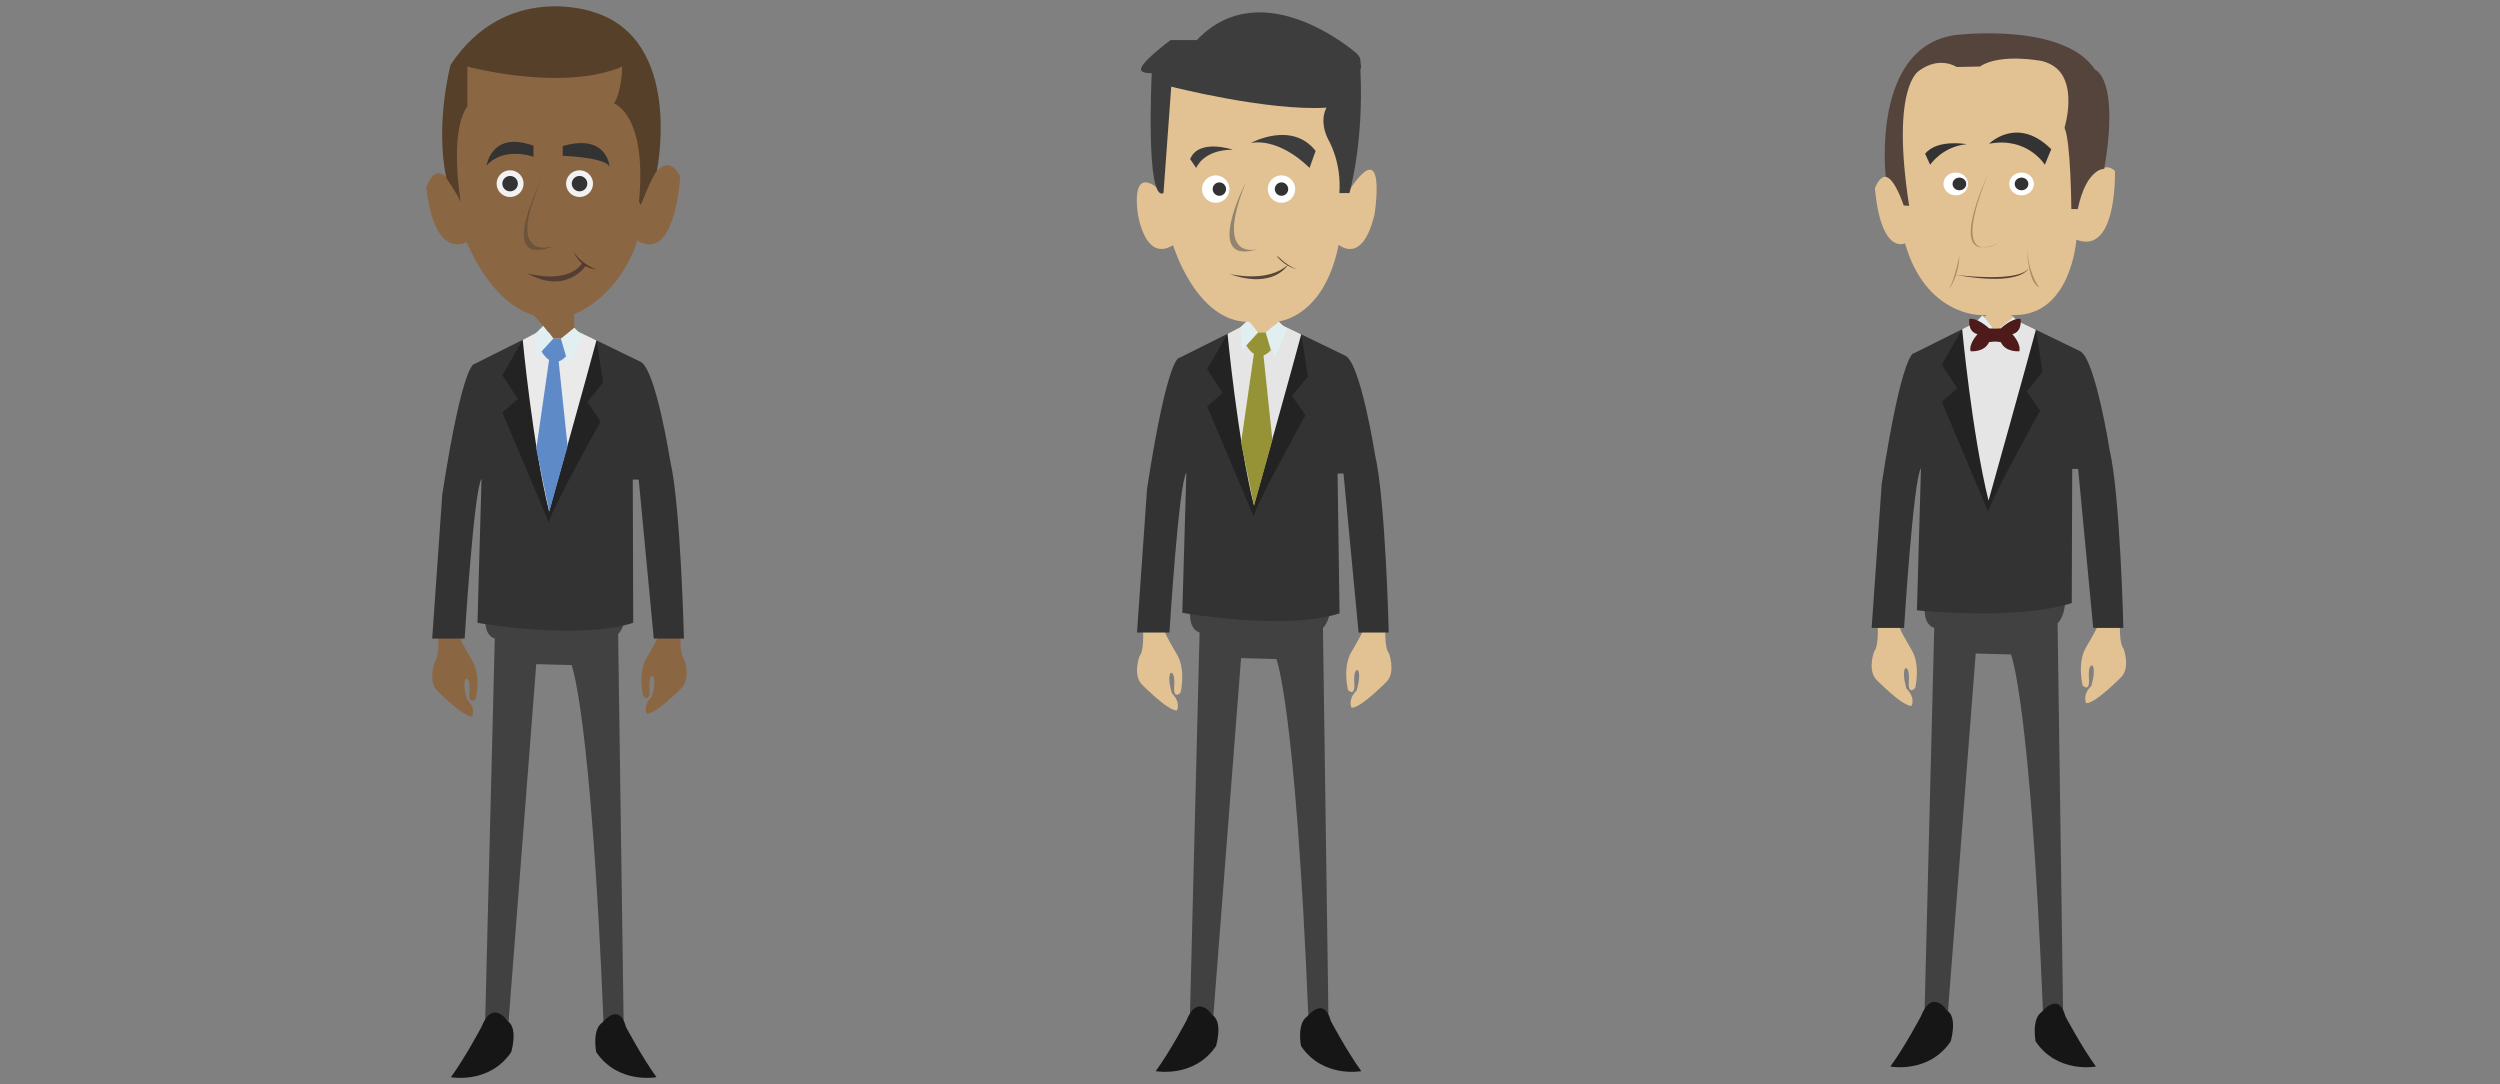 <?xml version="1.0" encoding="utf-8"?>
<!-- Generator: Adobe Illustrator 16.0.0, SVG Export Plug-In . SVG Version: 6.00 Build 0)  -->
<!DOCTYPE svg PUBLIC "-//W3C//DTD SVG 1.1//EN" "http://www.w3.org/Graphics/SVG/1.1/DTD/svg11.dtd">
<svg version="1.1" id="Layer_1" xmlns="http://www.w3.org/2000/svg" xmlns:xlink="http://www.w3.org/1999/xlink" x="0px" y="0px"
	 width="684px" height="296.641px" viewBox="0 0 684 296.641" enable-background="new 0 0 684 296.641" xml:space="preserve">
<rect x="0" y="0" width="684" height="296.641" fill="#808080" stroke="none"/>
<rect y="0" display="none" fill="#A7C5C5" width="684" height="296.641"/>
<g>
	<path fill="#414141" d="M134.312,161.142c0,0-4.187,11.822,1.063,13.572l-2.645,105c0,0,3.645-4.25,6.395,0l7.596-98l9.654,0.25
		c0,0,5.25,12.5,8.75,97.75c0,0,3.5-3.25,5.5,0l-1.5-106.25c0,0,3.5-2.896,1.5-12.322
		C170.625,161.142,142.749,156.318,134.312,161.142z"/>
	<path fill="#8B6643" d="M179.856,174.722c0,0,2.291-6.844,6.36-1.16c0,0-0.321,5.301,0.959,6.82c0,0,1.813,4.722-0.395,7.534
		c0,0-7.224,7.458-9.813,7.384c0,0-1.222-2.132,1.366-4.721c0,0,1.293-4.032,0.38-5.555c0,0-1.367-0.762-0.987,4.032
		c0,0,0.228,3.196-1.753,1.369c0,0-1.591-6.238,0.994-10.502C176.967,179.927,179.358,175.848,179.856,174.722z"/>
	<path fill="#8B6643" d="M129.158,180.677c2.585,4.264,0.994,10.503,0.994,10.503c-1.98,1.826-1.753-1.37-1.753-1.37
		c0.38-4.794-0.987-4.032-0.987-4.032c-0.913,1.521,0.38,5.555,0.38,5.555c2.588,2.589,1.366,4.721,1.366,4.721
		c-2.59,0.074-9.813-7.384-9.813-7.384c-2.207-2.813-0.395-7.534-0.395-7.534c1.28-1.521,0.959-6.82,0.959-6.82
		c4.069-5.684,6.36,1.16,6.36,1.16C126.767,176.598,129.158,180.677,129.158,180.677z"/>
	<path fill="#161616" d="M131.729,280.965c0,0-4.355,8.25-8.355,13.75c0,0,10.5,2,16.5-6.875c0,0,1.974-6.595-0.999-8.481
		C138.876,279.357,134.812,273.152,131.729,280.965z"/>
	<path fill="#161616" d="M171.262,280.965c0,0,4.355,8.25,8.355,13.75c0,0-10.5,2-16.5-6.875c0,0-1.223-6.236,1.75-8.125
		C164.867,279.715,169.407,273.965,171.262,280.965z"/>
	<path fill="#333333" d="M146.542,91.215l-16.667,8.333c0,0-3.125-1.458-8.875,35.792l-2.75,39.375h8.875c0,0,2.5-40.5,4.625-43.75
		l-1.113,39.438c0,0,27.613,4.875,42.613,0l-0.125-39.188h1.625l4.125,43.5h8.25c0,0-0.875-36.375-3.75-48.625
		c0,0-3.875-24.603-8-27.051l-17.218-8.354L146.542,91.215z"/>
	<path fill="#232323" d="M163.189,93.127l1.811,11.54L160.687,110l3.646,5.283c0,0-13.667,24.55-14.167,27.717l-12.73-30.167
		l4.25-3.667l-4.25-6.5l5.58-9.688L163.189,93.127z"/>
	<path fill="#EAEAEA" d="M143.017,92.978c0,0,2.691,28.653,7.214,46.903c0,0,10.896-38.908,12.959-46.754l-5.033-2.441
		l-11.455,0.371L143.017,92.978z"/>
	<path fill="#8B6643" d="M126.125,55.465c0,0-14-40.5,17.25-46.5c0,0,18.25-2,29.25,7.5c0,0,8,17,2.5,39c0,0,5.75-17,11-7.25
		c0,0-1.25,23.875-11.75,17.625c0,0-3.875,14.25-17.25,20.125c0,0-17,8.25-29.5-19.75c0,0-8.625,5.375-11-14.875
		C116.625,51.34,119.875,40.09,126.125,55.465z"/>
	<path fill="#56402A" d="M122.125,48.715c0,0,3.109,4.578,3.949,6.625c0,0-3.324-19,1.801-26.25V18.215c0,0,26,7,42.375,0
		c0,0-0.125,6.875-2.25,10.125c0,0,9.083,2.833,6.833,26.833l0.479,0.958c0,0,2.875-7.51,4.379-9.267c0,0,7.6-36.149-17.566-43.649
		c0,0-23.667-8.333-38.833,14.5C123.291,17.715,118.958,33.881,122.125,48.715z"/>
	<path fill="#333333" d="M133.125,45.298c0,0,1.417-9.667,12.833-5.417v3C145.958,42.882,137.875,39.965,133.125,45.298z"/>
	<path fill="#333333" d="M153.958,39.965v2.667c0,0,11.833,0.417,12.833,3C166.791,45.632,166.198,36.402,153.958,39.965z"/>
	<ellipse fill="#F2F2F2" cx="139.562" cy="50.246" rx="3.688" ry="3.656"/>
	<ellipse fill="#333333" cx="139.562" cy="50.246" rx="2.125" ry="2.107"/>
	<ellipse fill="#F2F2F2" cx="158.562" cy="50.246" rx="3.688" ry="3.656"/>
	<ellipse fill="#333333" cx="158.562" cy="50.246" rx="2.125" ry="2.107"/>
	<path fill="#6B533C" d="M148.562,48.402c0,0-13.813,25.938,3.375,18.75C151.937,67.152,137.25,72.902,148.562,48.402z"/>
	<path fill="#543D33" d="M144.25,74.777c0,0,10.938,3.25,15.125-2.875l1,0.688C160.375,72.59,155.062,80.84,144.25,74.777z"/>
	<path fill="#51342A" d="M156.875,68.715c0,0,1.75,4.688,6.188,4.938C163.062,73.652,159.125,72.465,156.875,68.715z"/>
	<path fill="#8B6643" d="M146.11,86.324c0,0,5.139,5.702,5.264,6.327H154l3.125-2.979v-3.708
		C157.125,85.965,150.471,83.892,146.11,86.324z"/>
	<path fill="#E1EFF1" d="M148.61,89.155l-2.068,2.061l0.417,6.25l4.417-4.813C151.375,92.652,149.099,89.717,148.61,89.155z"/>
	<path fill="#E1EFF1" d="M153.458,92.652l3.667-2.979l2.167,2.125l-3.333,7.75C155.958,99.548,154.375,95.256,153.458,92.652z"/>
	<path fill="#5E8BC8" d="M148.159,96.156c0,0,2.934,5.497,6.715,1.309l-1.417-4.813h-2.083L148.159,96.156z"/>
	<path fill="#5E8BC8" d="M150.23,98.465l-3.51,24.334l3.56,17.229l5.01-17.979l-2.44-23.148
		C152.851,98.899,153.003,96.048,150.23,98.465z"/>
</g>
<g>
	<g>
		<path fill="#414141" d="M327.147,159.49c0,0-4.187,11.821,1.063,13.571l-2.645,105c0,0,3.645-4.25,6.395,0l7.596-98l9.654,0.25
			c0,0,5.25,12.5,8.75,97.75c0,0,3.5-3.25,5.5,0l-1.5-106.25c0,0,3.5-2.896,1.5-12.321
			C363.461,159.49,335.584,154.666,327.147,159.49z"/>
		<path fill="#E2C193" d="M372.691,173.07c0,0,2.291-6.844,6.359-1.159c0,0-0.32,5.301,0.96,6.819c0,0,1.813,4.722-0.396,7.535
			c0,0-7.227,7.457-9.813,7.383c0,0-1.222-2.131,1.366-4.722c0,0,1.293-4.03,0.379-5.553c0,0-1.365-0.763-0.984,4.03
			c0,0,0.227,3.197-1.754,1.371c0,0-1.591-6.239,0.993-10.502C369.803,178.275,372.193,174.195,372.691,173.07z"/>
		<path fill="#E2C193" d="M321.994,179.025c2.585,4.263,0.994,10.502,0.994,10.502c-1.98,1.826-1.753-1.37-1.753-1.37
			c0.38-4.794-0.987-4.031-0.987-4.031c-0.913,1.521,0.38,5.553,0.38,5.553c2.588,2.591,1.366,4.722,1.366,4.722
			c-2.59,0.074-9.813-7.383-9.813-7.383c-2.207-2.813-0.395-7.535-0.395-7.535c1.28-1.521,0.959-6.819,0.959-6.819
			c4.069-5.685,6.36,1.159,6.36,1.159C319.603,174.945,321.994,179.025,321.994,179.025z"/>
		<path fill="#161616" d="M324.565,279.313c0,0-4.355,8.25-8.355,13.75c0,0,10.5,2,16.5-6.875c0,0,1.974-6.595-0.999-8.481
			C331.712,277.705,327.648,271.5,324.565,279.313z"/>
		<path fill="#161616" d="M364.098,279.313c0,0,4.355,8.25,8.355,13.75c0,0-10.5,2-16.5-6.875c0,0-1.223-6.235,1.75-8.125
			C357.703,278.063,362.242,272.313,364.098,279.313z"/>
		<path fill="#333333" d="M339.377,89.563l-16.667,8.333c0,0-3.125-1.458-8.875,35.792l-2.75,39.375h8.875c0,0,2.5-40.5,4.625-43.75
			l-1.112,38.34c0,0,28.027,5.042,43.027,0.167l-0.54-38.257h1.625l4.125,43.5h8.25c0,0-0.875-36.375-3.75-48.625
			c0,0-3.875-24.603-8-27.051l-17.219-8.354L339.377,89.563z"/>
		<path fill="#232323" d="M356.025,91.475l1.811,11.54l-4.313,5.333l3.646,5.282c0,0-13.667,24.551-14.167,27.718l-12.73-30.167
			l4.25-3.667l-4.25-6.5l5.58-9.688L356.025,91.475z"/>
		<path fill="#E5E5E5" d="M335.853,91.326c0,0,2.691,28.653,7.213,46.903c0,0,10.896-38.909,12.959-46.754l-5.032-2.441
			l-11.455,0.37L335.853,91.326z"/>
		<path fill="#E2C193" d="M341.877,87.848c0,0,2.178,6.095,2.303,6.72l1.344-2.845l2.351-2.006l2.058-1.837
			C349.93,87.88,346.238,85.415,341.877,87.848z"/>
		<path fill="#E1EFF1" d="M341.446,87.503l-2.068,2.061l0.417,6.25L344.211,91C344.211,91,341.935,88.065,341.446,87.503z"/>
		<path fill="#E1EFF1" d="M346.294,91l3.55-3.043l2.283,2.188l-3.333,7.75C348.794,97.896,347.211,93.604,346.294,91z"/>
		<path fill="#959335" d="M340.995,94.504c0,0,2.935,5.498,6.716,1.31L346.294,91h-2.083L340.995,94.504z"/>
		<path fill="#959335" d="M343.066,96.813l-3.51,24.334l3.561,17.229l5.01-17.979l-2.439-23.148
			C345.688,97.248,345.839,94.396,343.066,96.813z"/>
	</g>
	<path fill="#E2C193" d="M319.453,22.954c0,0-3.25,27.667-1.25,29.833c0,0-8.688-9.271-6.938,5.417c0,0,1.813,13.75,9.688,8.875
		c0,0,5.875,19.563,19.25,20.938h9.125c0,0,12.813-0.625,16.938-21.063c0,0,6.438,5.813,9.813-8.313c0,0,3.5-22.188-6.813-6.75
		l-2.563-27.313C366.703,24.579,347.703,1.643,319.453,22.954z"/>
	<path fill="#3D3D3D" d="M318.328,52.829l2.125-29.125c0,0,26.375,6.75,42.5,5.75c0,0-2.25,3.375,0.5,8.813
		c0,0,3.625,5.938,3,14.563h2.75c0,0,4-13.75,3-33.75c0,0,0.25-0.5,0.16-1.125l-0.244-2c0,0-0.229-0.563-0.834-1.25
		c0,0-25.666-22.75-43.833-3.75h-7.167c0,0-7.334,5.417-8,7.583c0,0-0.999,1.5,2.834,1.5
		C315.12,20.037,313.37,55.287,318.328,52.829z"/>
	<path fill="#3D3D3D" d="M342.275,39.11c0,0,11.133-6.146,17.678,2.179l-1.668,4.666C358.285,45.954,350.598,37.767,342.275,39.11z"
		/>
	<path fill="#3D3D3D" d="M337.287,40.954c0,0-9.333-3.167-11.667,2.583l1.666,2.417C327.286,45.954,329.121,40.954,337.287,40.954z"
		/>
	<circle fill="#FFFFFF" cx="332.62" cy="51.735" r="3.75"/>
	<circle fill="#333333" cx="333.62" cy="51.735" r="1.834"/>
	<circle fill="#FFFFFF" cx="350.619" cy="51.735" r="3.75"/>
	<circle fill="#333333" cx="350.619" cy="51.735" r="1.834"/>
	<path fill="#93846F" d="M340.853,49.901c0,0-12.076,23.304,3.512,18.179C344.365,68.079,331.878,72.224,340.853,49.901z"/>
	<path fill="#584537" d="M336.392,74.954c0,0,10.688,2.625,16.061-2.625C352.453,72.329,348.707,79.329,336.392,74.954z"/>
	<path fill="#584537" d="M349.641,70.143c0,0,2.375,2.5,5.063,3.5c0,0-3-0.625-5.313-3.5"/>
</g>
<g>
	<g>
		<g>
			<path fill="#414141" d="M528.143,158.233c0,0-4.187,11.822,1.063,13.572l-2.646,105c0,0,3.646-4.25,6.396,0l7.597-98l9.653,0.25
				c0,0,5.25,12.5,8.75,97.75c0,0,3.5-3.25,5.5,0l-1.5-106.25c0,0,3.5-2.896,1.5-12.322
				C564.456,158.233,536.58,153.408,528.143,158.233z"/>
			<path fill="#E2C193" d="M573.688,171.813c0,0,2.291-6.845,6.36-1.16c0,0-0.321,5.302,0.959,6.82c0,0,1.813,4.721-0.395,7.534
				c0,0-7.226,7.457-9.813,7.384c0,0-1.222-2.132,1.366-4.722c0,0,1.293-4.03,0.38-5.553c0,0-1.367-0.763-0.987,4.03
				c0,0,0.229,3.197-1.753,1.371c0,0-1.591-6.24,0.994-10.502C570.799,177.019,573.189,172.938,573.688,171.813z"/>
			<path fill="#E2C193" d="M522.989,177.769c2.585,4.263,0.994,10.502,0.994,10.502c-1.98,1.826-1.753-1.371-1.753-1.371
				c0.38-4.793-0.987-4.03-0.987-4.03c-0.913,1.521,0.38,5.553,0.38,5.553c2.588,2.59,1.366,4.722,1.366,4.722
				c-2.59,0.073-9.813-7.384-9.813-7.384c-2.207-2.813-0.395-7.534-0.395-7.534c1.28-1.521,0.959-6.82,0.959-6.82
				c4.067-5.685,6.358,1.16,6.358,1.16C520.599,173.688,522.989,177.769,522.989,177.769z"/>
			<path fill="#161616" d="M525.561,278.056c0,0-4.354,8.25-8.354,13.75c0,0,10.5,2,16.5-6.875c0,0,1.974-6.595-0.999-8.481
				C532.707,276.448,528.644,270.243,525.561,278.056z"/>
			<path fill="#161616" d="M565.094,278.056c0,0,4.354,8.25,8.354,13.75c0,0-10.5,2-16.5-6.875c0,0-1.225-6.236,1.75-8.125
				C558.698,276.806,563.238,271.056,565.094,278.056z"/>
			<path fill="#333333" d="M540.373,88.306l-16.667,8.333c0,0-3.125-1.458-8.875,35.792l-2.75,39.375h8.875
				c0,0,2.5-40.5,4.625-43.75l-1.113,38.931c0,0,27.365,2.875,42.365-2l0.123-36.681h1.625l4.125,43.5h8.25
				c0,0-0.875-36.375-3.75-48.625c0,0-3.875-24.603-8-27.052l-17.218-8.354L540.373,88.306z"/>
			<path fill="#232323" d="M557.021,90.218l1.811,11.54l-4.313,5.333l3.646,5.283c0,0-13.667,24.55-14.167,27.717l-12.729-30.167
				l4.25-3.667l-4.25-6.5l5.579-9.688L557.021,90.218z"/>
			<path fill="#E5E5E5" d="M536.848,90.068c0,0,2.691,28.654,7.217,46.904c0,0,10.896-38.909,12.959-46.755l-5.033-2.441
				l-11.455,0.371L536.848,90.068z"/>
			<path fill="#E2C193" d="M542.873,86.59c0,0,2.178,6.096,2.303,6.721l1.343-2.846l2.353-2.005l2.057-1.837
				C550.926,86.623,547.234,84.158,542.873,86.59z"/>
			<path fill="#E1EFF1" d="M542.441,86.246l-2.068,2.061l0.416,6.25l4.417-4.813C545.206,89.743,542.93,86.808,542.441,86.246z"/>
			<path fill="#E1EFF1" d="M547.289,89.743l3.551-3.043l2.283,2.188l-3.334,7.75C549.789,96.639,548.206,92.347,547.289,89.743z"/>
		</g>
	</g>
	<path fill="#E2C193" d="M521.469,56.327c0,0-9.666-47.667,16-38.667c0,0,25.334-8.333,29.668,7.667v31
		c0,0,6.396-14.438,11.521-9.563c0,0,0.688,23.188-10.563,18.813c0,0-1.375,20.5-16.75,20.625h-9.5c0,0-15,0.125-20.625-19.625
		c0,0-6.5,3.375-8.25-15C512.969,51.577,516.094,41.827,521.469,56.327z"/>
	<path fill="#54443B" d="M515.938,48.372c0,0-4.094-35.67,19.156-38.795c0,0,29.5-3.625,38.125,9.5c0,0,6.75,2.25,2.5,27.125
		c0,0-4.813-0.375-7.25,11h-1.75c0,0-0.125-18.5-1.875-22.25c0,0,4.875-15.625-6.125-18.25c0,0-11.5-2.25-17,1.5l-6.375,0.125
		c0,0-4.625-3.125-10.25,1c0,0-7.875,4-2.75,37l-1.5-0.125C520.844,56.202,518.438,48.76,515.938,48.372z"/>
	<path fill="#333333" d="M544.219,39.327c0,0,7.693-7.778,17,1.5l-1.75,4.25C559.469,45.077,554.719,37.327,544.219,39.327z"/>
	<path fill="#333333" d="M538.094,39.452c0,0-8.125-1.5-11.375,2.625l1.375,3C528.094,45.077,531.381,40.09,538.094,39.452z"/>
	<ellipse fill="#FFFFFF" cx="553.094" cy="50.327" rx="3.375" ry="3.125"/>
	<ellipse fill="#333333" cx="553.094" cy="50.327" rx="1.875" ry="1.736"/>
	<ellipse fill="#FFFFFF" cx="535.094" cy="50.327" rx="3.375" ry="3.125"/>
	<ellipse fill="#333333" cx="536.094" cy="50.327" rx="1.875" ry="1.736"/>
	<path fill="#553E34" d="M535.094,75.202c0,0,17,2.25,19.875-1.75C554.969,73.452,553.219,78.452,535.094,75.202z"/>
	<path fill="#A88B65" d="M554.594,68.327c0,0,0.313,9.188,3.375,10.313C557.969,78.639,555.281,75.702,554.594,68.327z"/>
	<path fill="#A88B65" d="M533.156,79.202c0,0,2.688-3.125,2.938-9.313C536.094,69.889,534.906,76.327,533.156,79.202z"/>
	<path fill="#A88B65" d="M543.781,48.014c0,0-12.063,25.438,2.938,18.5C546.719,66.514,533.031,74.764,543.781,48.014z"/>
	<path fill="#4E1B1A" d="M547.418,89.845c0,0,3.166-3,5.416-2.583c0,0,0.583,3.5-2.25,4.167c0,0,2.417,2.583,1.917,4.667
		c0,0-3.749,0.417-5.083-2.5l-1.667-0.167v-3.5L547.418,89.845z"/>
	<path fill="#4E1B1A" d="M544.217,89.845c0,0-3.166-3-5.416-2.583c0,0-0.583,3.5,2.25,4.167c0,0-2.417,2.583-1.917,4.667
		c0,0,3.749,0.417,5.083-2.5l1.667-0.167v-3.5L544.217,89.845z"/>
</g>
</svg>

